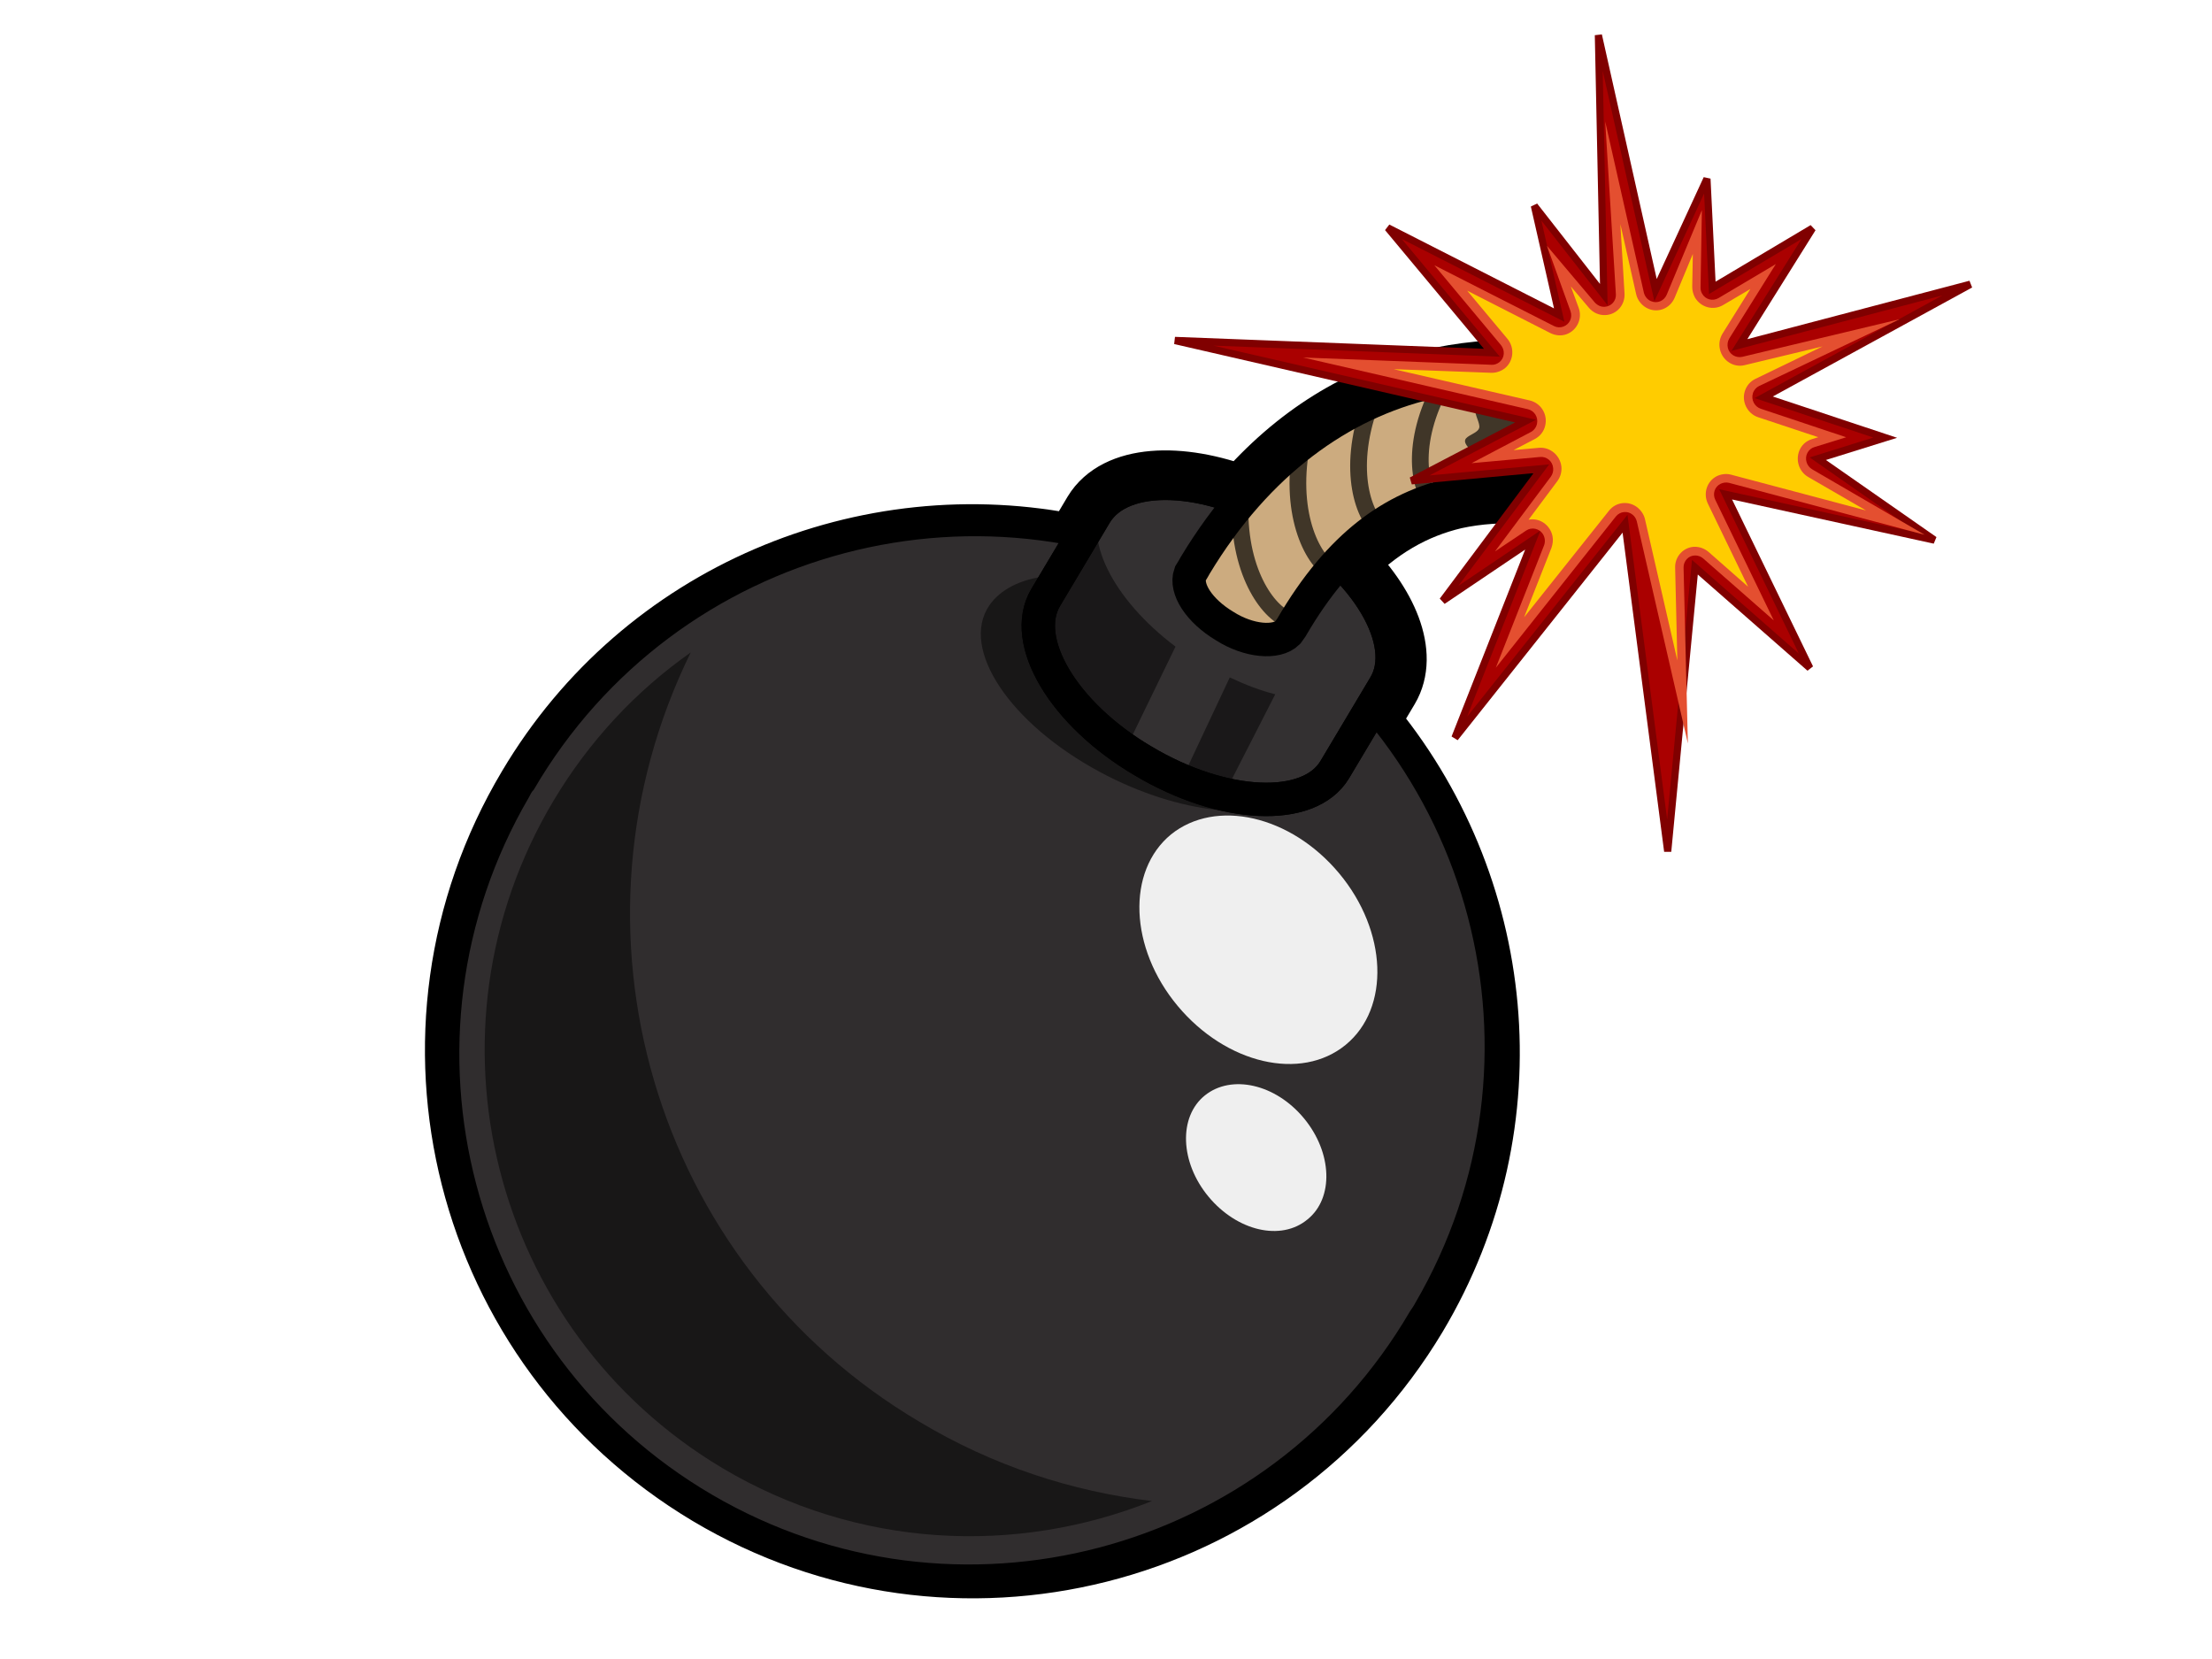 <?xml version="1.0" encoding="utf-8"?>
<!-- Generator: Adobe Illustrator 23.0.6, SVG Export Plug-In . SVG Version: 6.00 Build 0)  -->
<svg version="1.1" id="Layer_1" xmlns="http://www.w3.org/2000/svg" xmlns:xlink="http://www.w3.org/1999/xlink" x="0px" y="0px"
	 viewBox="0 0 1600 1200" style="enable-background:new 0 0 1600 1200;" xml:space="preserve">
<style type="text/css">
	.st0{fill-rule:evenodd;clip-rule:evenodd;stroke:#000000;stroke-width:9.124;}
	.st1{fill-rule:evenodd;clip-rule:evenodd;fill:#302D2E;stroke:#000000;stroke-width:1.01;}
	.st2{fill-rule:evenodd;clip-rule:evenodd;fill:#333031;stroke:#000000;stroke-width:4.555;}
	.st3{fill-rule:evenodd;clip-rule:evenodd;fill-opacity:0.489;}
	.st4{fill-rule:evenodd;clip-rule:evenodd;fill:#FFFFFF;fill-opacity:0.92;}
	.st5{fill:none;stroke:#000000;stroke-width:4.555;}
	.st6{fill-rule:evenodd;clip-rule:evenodd;fill:#CCAB7F;stroke:#000000;stroke-width:4.555;}
	.st7{fill:none;stroke:#000000;stroke-width:2.281;stroke-linecap:round;stroke-opacity:0.686;}
	.st8{fill-opacity:0.686;}
	.st9{fill-rule:evenodd;clip-rule:evenodd;fill:#AA0000;stroke:#800000;stroke-width:3;}
	.st10{filter:url(#a);}
	.st11{fill-rule:evenodd;clip-rule:evenodd;fill:#E44F30;}
	.st12{fill-rule:evenodd;clip-rule:evenodd;fill:#FFCC00;}
</style>
<filter  color-interpolation-filters="sRGB" id="a">
	<feGaussianBlur  stdDeviation="3.422"></feGaussianBlur>
</filter>
<g transform="translate(-6 -34) matrix(5.305 0 0 5.305 -507.64 -648.95)">
	<path class="st0" d="M310.4,178.2l-4.8,1.4c-0.1,0-0.2,0-0.3,0c-4.5-0.1-9.1,0.3-13.7,1.4c-9.1,2.1-17.8,7.3-25.2,15.9
		c-8.9-3.4-17.2-2.9-20.1,1.9l-2.8,4.7c-28.4-5.9-58.7,6.4-74.3,32.7c-19.8,33.2-8.9,76.1,24.4,96c33.2,19.8,76.1,9,96-24.2
		c15.7-26.3,12.1-58.7-6.6-80.9l2.8-4.7c2.6-4.4-0.1-11.1-6.1-16.9c4.8-5.1,9.9-7.9,15.4-9.2c3.2-0.7,6.6-0.9,10-0.7l5.2,2.4
		l0.9-3.8l2.9-1.9l-3.1-4.7l3.8-5l-4-0.7L310.4,178.2L310.4,178.2L310.4,178.2z"/>
	<path class="st1" d="M289.5,307.8c-19.5,33.4-62.4,44.7-95.8,25.2s-44.7-62.4-25.2-95.8c0.2-0.4,0.4-0.8,0.7-1.1
		c19.5-33.4,62.4-44.7,95.8-25.2s44.7,62.4,25.2,95.8C290,307.1,289.7,307.5,289.5,307.8z"/>
	<path class="st2" d="M272.3,199.8c-10.9-6.5-22.5-6.9-26.1-1l-6.8,11.4c-3.5,5.9,2.4,15.9,13.3,22.3c10.9,6.5,22.6,7,26.1,1.2
		l6.8-11.4C289.2,216.4,283.2,206.2,272.3,199.8L272.3,199.8z"/>
	<path class="st3" d="M247.4,196.8l-6.2,10.5c-0.6,0-1.2-0.1-1.7,0c-3.5,0.4-6.3,1.8-7.8,4c-4,5.9,2.8,16.1,15.1,22.7
		c10.8,5.8,22.2,6.9,27.5,3.1c-2.8,0.9-6.5,0.8-10.5-0.1c0,0-0.1-0.1,0-0.1l6.9-13.5c-2-0.5-4.1-1.3-6.2-2.3l-6.3,13.4l-7.9-3.6
		l6.8-14C248.6,210.5,244.2,202,247.4,196.8L247.4,196.8L247.4,196.8z M191,217.7c-7.4,5.2-13.8,12-18.7,20.2
		c-18.8,31.5-8.5,72.2,23,91c18.5,11,40.1,11.9,58.6,4.5c-10.9-1.3-21.7-4.8-31.7-10.8C185.7,301,172.6,255.2,191,217.7L191,217.7z"
		/>
	<path class="st4" d="M279.4,247.8c6.6,7.9,7,18.4,0.9,23.4c-6.1,5-16.3,2.6-22.9-5.3c-6.6-7.9-7-18.4-0.9-23.4
		C262.6,237.6,272.8,239.9,279.4,247.8L279.4,247.8z"/>
	<path class="st4" d="M274.6,281.2c3.9,4.7,4.1,10.9,0.5,13.8c-3.6,3-9.6,1.6-13.5-3.1c-3.9-4.7-4.1-10.9-0.5-13.8
		S270.7,276.5,274.6,281.2L274.6,281.2z"/>
	<path class="st5" d="M272.3,199.8c-10.9-6.5-22.5-6.9-26.1-1l-6.8,11.4c-3.5,5.9,2.4,15.9,13.3,22.3c10.9,6.5,22.6,7,26.1,1.2
		l6.8-11.4C289.2,216.4,283.2,206.2,272.3,199.8L272.3,199.8L272.3,199.8z"/>
	<path class="st6" d="M295,196.1c-8.1,1.9-15.4,6.7-22.1,18.2l-0.5,0.7c-1.5,1.5-5.3,1.2-8.6-0.9c-3.5-2.1-5.4-5.1-4.7-7.1
		c0.2-0.3,0.7-1.2,0.7-1.2c8.5-14.1,19.9-22.1,31.8-24.9c4.6-1.1,9.2-1.5,13.7-1.4c0.1,0,0.2,0,0.3,0l4.8-1.3l0.4,3.5l4,0.8l-3.9,5
		l3.2,4.6l-3.1,1.9l-0.9,3.8l-5.1-2.4C301.5,195.3,298.1,195.4,295,196.1L295,196.1L295,196.1z"/>
	<path class="st7" d="M265.9,197.7c-0.2,9.5,4.2,15,6.9,15.6"/>
	<path class="st7" d="M274.1,190.5c-1.4,9.4,2.2,15.4,4.8,16.3"/>
	<path class="st7" d="M283.6,184c-3.2,8.9-0.8,15.5,1.6,17"/>
	<path class="st7" d="M293.9,180.3c-4.9,8.2-3.7,15.1-1.6,17"/>
	<path class="st8" d="M310.4,178.2l-4.7,1.4c0-0.1,0-0.1,0-0.2c0-0.1,0-0.1,0-0.2c0-0.1,0-0.1,0-0.2c0-0.1-0.1-0.1-0.2-0.2
		c0-0.1-0.1-0.1-0.2-0.2c0-0.1-0.1-0.1-0.2-0.2c-0.1,0-0.1,0-0.2,0c-0.1,0-0.1,0-0.2,0c-0.1,0-0.1,0-0.2,0c-0.1,0-0.1,0.1-0.2,0.2
		c-0.1,0-0.1,0-0.2,0c-0.1,0-0.1,0.1-0.2,0.2c-0.2,0.2-0.3,0.5-0.5,0.7c-0.9,0-1.8,0.1-2.8,0.2l0.5,1.4c-0.8,0.1-1.3,0.4-1.9,0.7
		c-2.5,1.3,0.5,0.9,0.9,1.7c0.1,0.1-2,0.8-2.1,1c-0.2,0.7,0.7,2,0.5,2.6c-0.2,0.7-1.7,1-1.9,1.6c-0.2,0.6,0.7,1.4,1.6,2.1
		c-0.3,2.4-0.1,4.3,0.9,5.5c0,0.1,0.1,0.1,0.2,0.2c0.1,0,0.1,0,0.2,0c0,0.1,0.1,0.1,0.2,0.2c0.1,0,0.1,0,0.2,0c0.1,0,0.1,0,0.2,0
		c0.1,0,0.1-0.1,0.2-0.2c0.1,0,0.1,0,0.2,0c0.1,0,0.1-0.1,0.2-0.2c0.1,0,0.1-0.1,0.2-0.2c0-0.1,0-0.1,0-0.2c0-0.1,0-0.1,0-0.2
		c0-0.1,0-0.1,0-0.2c0-0.1,0-0.1,0-0.2c0-0.1-0.1-0.1-0.2-0.2c-0.2-0.3-0.4-0.9-0.5-1.6c0.4,0.1,1.8,0.7,1.9,0.9
		c0.2,0.3,0.4,0.5,0.5,0.9c0.8,0,1.6,0,2.4,0l5.2,2.4l0.9-3.8l2.9-1.9l-3.1-4.7l3.8-5l-4-0.7L310.4,178.2L310.4,178.2L310.4,178.2z"
		/>
	<g transform="rotate(21.635 319.28 189.2) matrix(.241 .228 -.222 .237 -86.713 311.9)">
		<path class="st9" d="M718.8-1014.3l-59.9-64.7l6.8,45.1l-31.8-61l-18.3,51.6l-2.2-54l-91.4,119.2l60.1-118.5l-64.7,17.5l62.5-49.8
			l-45-9.9l45.2-10.7l-97.4-43.9l104.8,23.4l-32.4-39.3l41.5,17.3l-4.6-48.7l30.6,48.5l17.9-98.7l5.8,98.7l36.3-39.1l-4,29.4
			l50.7-30l-53.6,71.4l79.3-1.3l-57.6,25.9l100.9,60.7L669-1117L718.8-1014.3L718.8-1014.3z"/>
		<g class="st10">
			<path class="st11" d="M641.1-1257.8l-13.6,66.6c-0.6,2.7-3.2,4.5-5.9,3.9c-1.3-0.3-2.5-1.1-3.2-2.2l-19.5-30.9l2.6,27.9
				c0.2,2.8-1.8,5.2-4.5,5.4c-0.9,0.1-1.8-0.1-2.6-0.5l-28.5-14.2l25.3,28.4c1.8,2.1,1.7,5.2-0.4,7.1c-1.2,1.1-2.8,1.5-4.4,1.2
				l-70.4-15.6l66,26.5c2.6,1,3.8,3.9,2.8,6.5c-0.6,1.5-1.8,2.5-3.3,3l-29.5,8.2l28.4,2.6c2.8,0.3,4.8,2.7,4.5,5.5
				c-0.1,1.3-0.8,2.6-1.8,3.4l-43.6,34.8l41.3-11.2c2.7-0.7,5.4,0.8,6.1,3.5c0.3,1.2,0.2,2.5-0.4,3.6l-35.7,70.4l58.6-76.4
				c1.7-2.2,4.8-2.6,7-0.9c1.2,0.9,1.9,2.3,2,3.7l1.2,28.2l9.7-27.2c0.9-2.6,3.8-4,6.4-3c1.2,0.4,2.2,1.3,2.8,2.4l18,34.5l-2.3-15.6
				c-0.4-2.7,1.5-5.3,4.2-5.7c1.6-0.2,3.2,0.3,4.4,1.5l37.1,40.1l-35.2-72.5c-1.2-2.5-0.2-5.5,2.3-6.7c1-0.5,2.1-0.6,3.2-0.4
				l91.5,19.9l-66.1-29.5c-2.5-1.1-3.7-4.1-2.5-6.6c0.5-1.1,1.4-2,2.5-2.5l35.4-15.9l-55,0.9c-2.8,0.1-5.1-2.1-5.1-4.9
				c0-1.2,0.4-2.4,1.1-3.3l53.6-65.3l-44,31.2c-2.2,1.6-5.4,1.1-7-1.1c-0.8-1.1-1.1-2.4-0.9-3.7l1.9-13.8l-25.6,27.5
				c-1.9,2-5.1,2.1-7.1,0.2c-1-0.9-1.6-2.3-1.6-3.6L641.1-1257.8L641.1-1257.8z"/>
		</g>
		<g class="st10">
			<path class="st12" d="M637.7-1223.6l-6.7,33c-0.9,4.6-5.5,7.6-10.1,6.6c-2.3-0.5-4.2-1.8-5.5-3.8l-11.7-18.5l1.2,13.3
				c0.4,4.7-3,8.8-7.7,9.3c-1.6,0.1-3.2-0.2-4.6-0.9l-12-6l13.1,14.7c3.1,3.5,2.9,8.9-0.6,12c-2,1.8-4.9,2.6-7.5,2l-28.8-6.4
				l26.5,10.7c4.4,1.8,6.5,6.7,4.7,11.1c-1,2.5-3.1,4.3-5.6,5l-11.1,3.1l9.3,0.8c4.7,0.4,8.1,4.6,7.7,9.3c-0.2,2.3-1.4,4.4-3.2,5.9
				l-30.4,24.2l25-6.8c4.5-1.2,9.2,1.5,10.4,6c0.5,2,0.3,4.2-0.6,6.1l-18.5,36.6l35.5-46.3c2.9-3.7,8.2-4.4,11.9-1.5
				c2,1.5,3.2,3.9,3.3,6.4l0.4,10.1l3.6-10.1c1.6-4.4,6.5-6.7,10.9-5.2c2,0.7,3.7,2.2,4.7,4.1l9.3,17.8c1.1-4.6,5.8-7.3,10.3-6.2
				c1.6,0.4,3,1.3,4.2,2.5l21,22.7l-24.8-51.3c-2-4.2-0.3-9.3,4-11.4c1.7-0.8,3.7-1.1,5.5-0.7l58.2,12.7l-34.9-15.6
				c-4.3-1.9-6.2-7-4.3-11.2c0.9-1.9,2.4-3.4,4.3-4.3l19.9-8.9l-37.9,0.6c-4.7,0.1-8.6-3.6-8.7-8.3c0-2,0.6-4,1.9-5.6l37-45.1
				l-22.6,16.1c-3.8,2.7-9.1,1.8-11.9-2c-1.3-1.8-1.8-3.9-1.5-6.1l0.4-2.8l-18,19.4c-3.2,3.4-8.6,3.6-12,0.4
				c-1.7-1.6-2.7-3.8-2.7-6.2L637.7-1223.6z"/>
		</g>
		<g class="st10">
			<path class="st12" d="M667-1190l-8.4,9.1c-6.3,6.8-16.9,7.1-23.7,0.8c-0.1-0.1-0.3-0.3-0.4-0.4c-6.5,6.5-17.1,6.5-23.7,0
				c-0.4-0.4-0.8-0.8-1.1-1.3c-1.8,2.3-4.1,4-6.8,5.1c3.3,7.8,0.2,16.8-7.2,21c2.1,5.5,1.1,11.8-2.6,16.4c5.5,7.2,4.3,17.6-2.8,23.3
				l-3.9,3.1c4.7,1.3,8.6,4.6,10.7,9l2.8-3.7c5.6-7.3,16.1-8.7,23.5-3.1c0.6,0.4,1.1,0.9,1.6,1.4c7.9-4.8,18.2-2.3,23,5.6
				c0.2,0.3,0.4,0.6,0.5,0.9l4.2,8c2.5-1,5.2-1.3,7.9-1l-6.8-14.1c-4-8.3-0.6-18.3,7.8-22.4c3.4-1.6,7.2-2.1,10.9-1.3l8.9,1.9
				c-1.2-4.2-0.7-8.7,1.3-12.6l-6.7,0.1c-9.2,0.2-16.9-7.2-17-16.5c-0.1-4,1.3-7.8,3.8-10.9l11.9-14.5c-2.9-0.6-5.6-2.1-7.8-4.1
				L667-1190z"/>
		</g>
	</g>
</g>
</svg>
